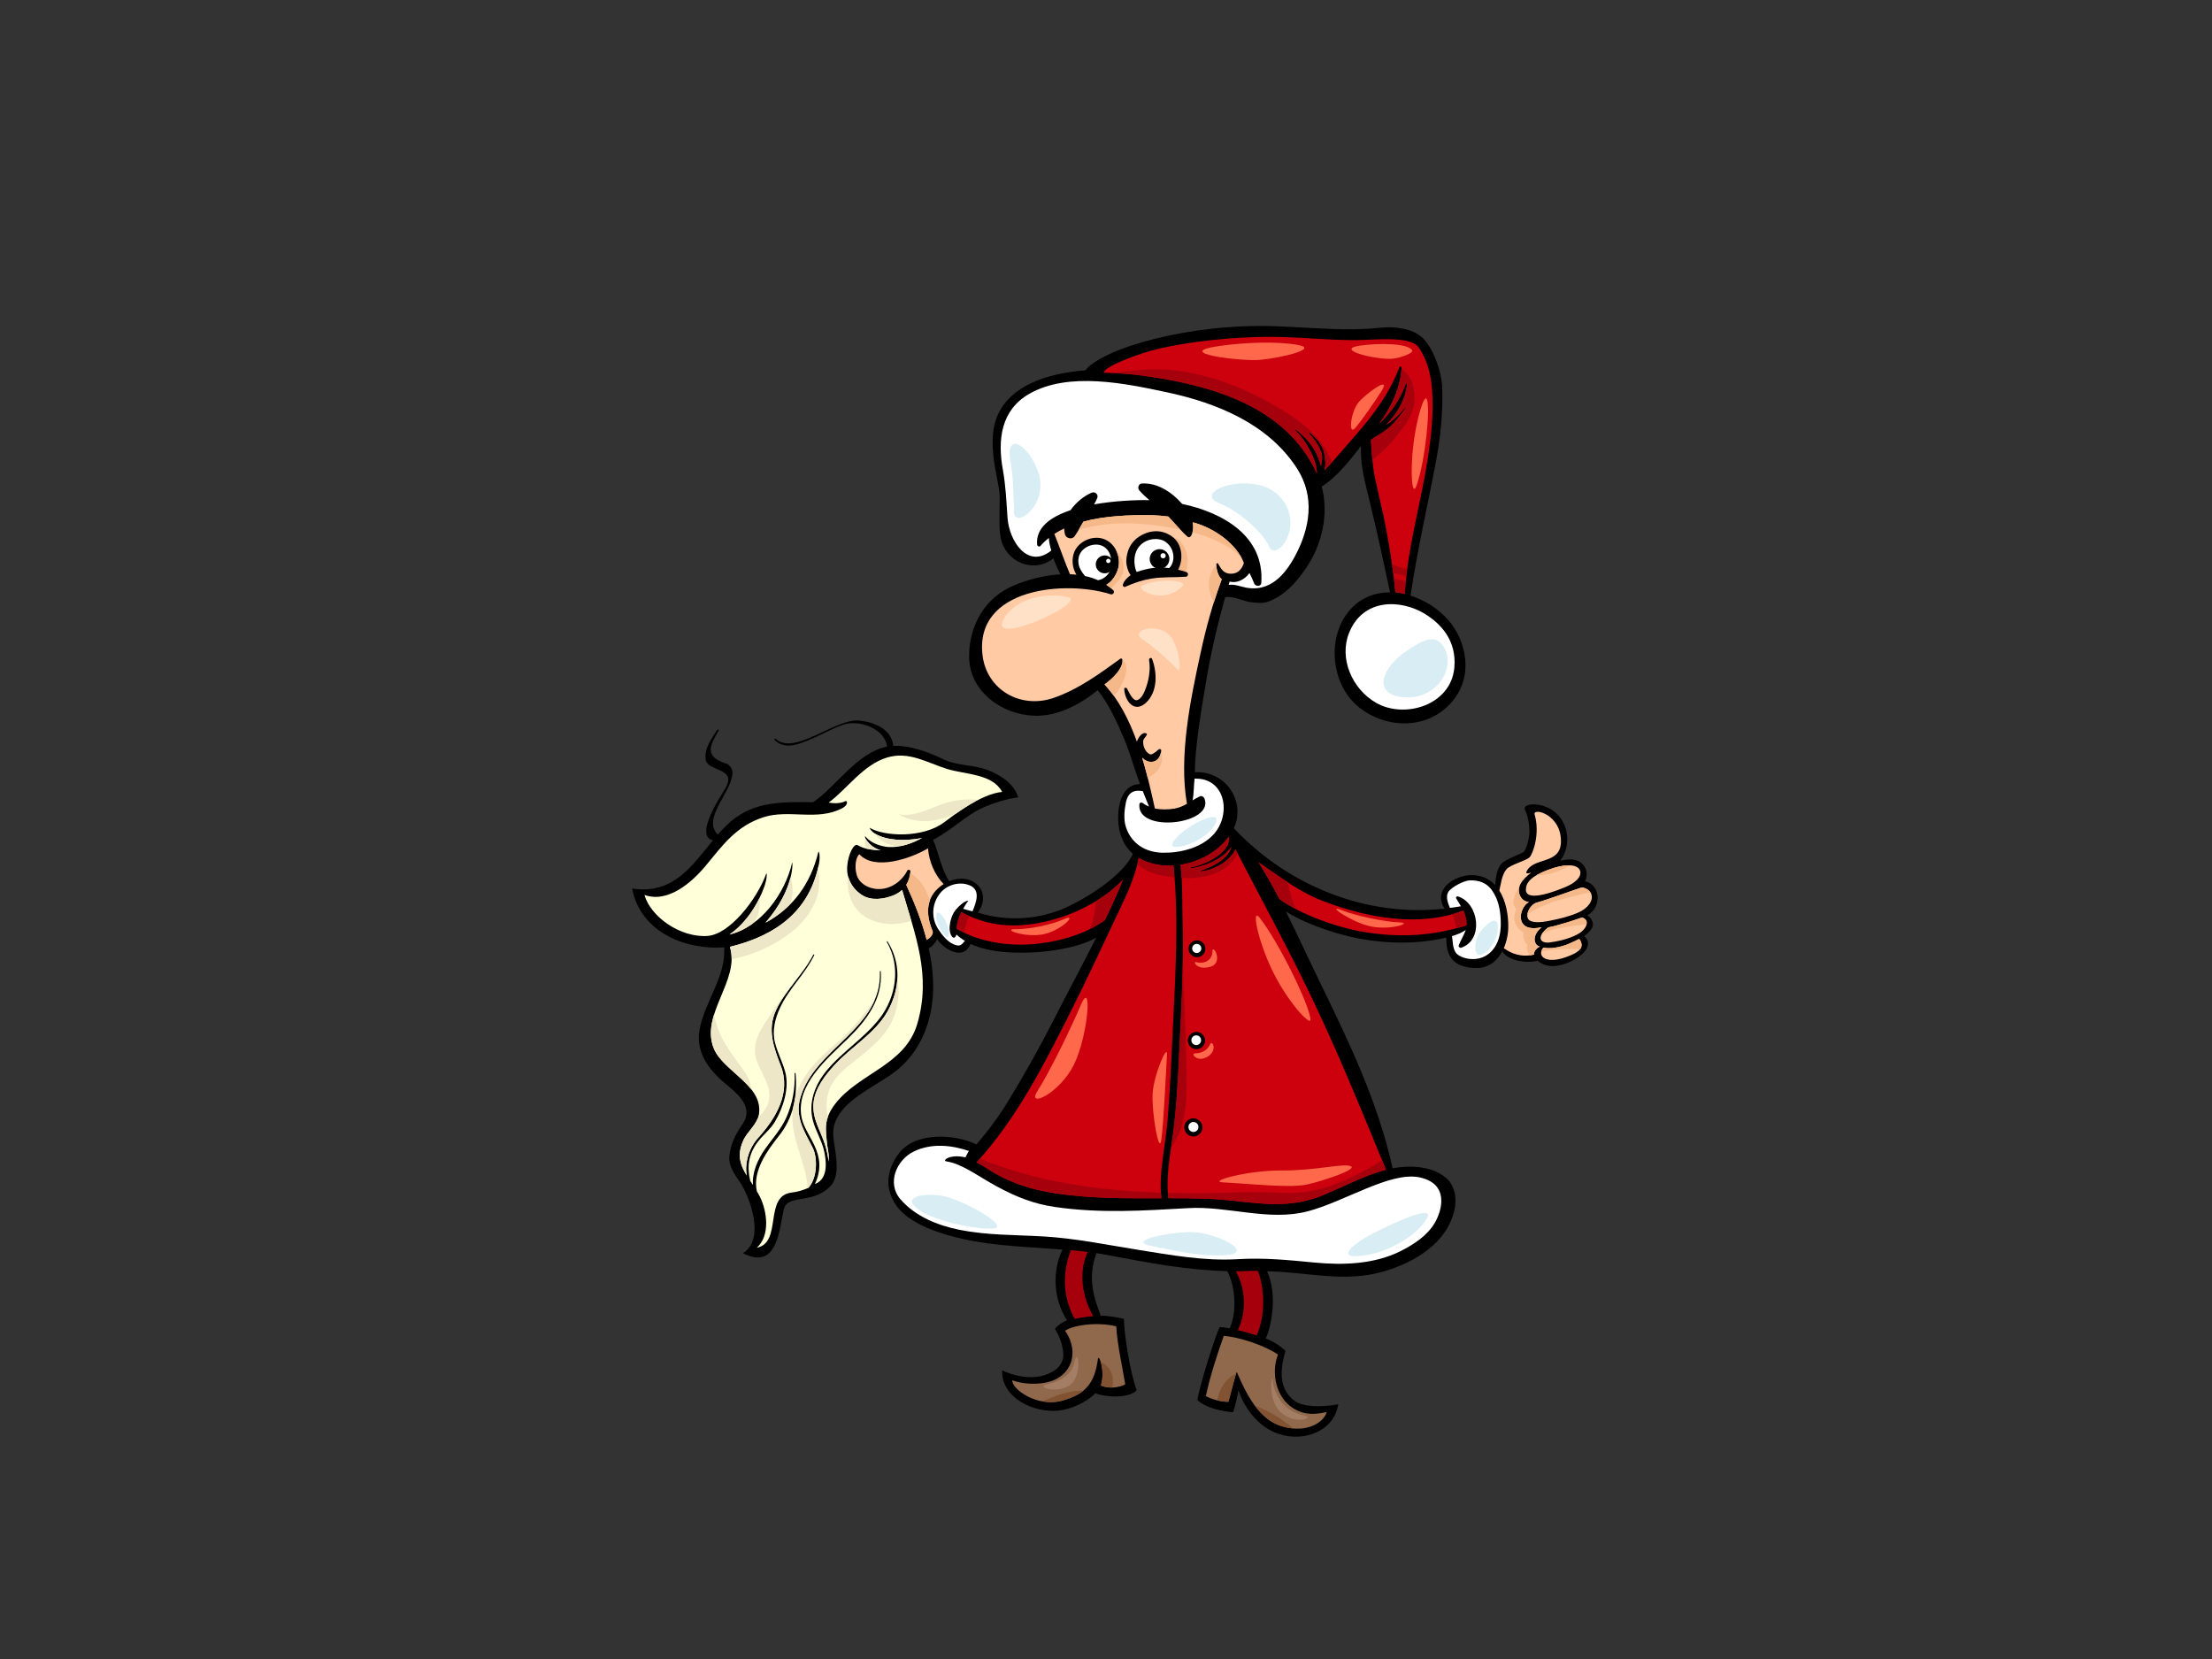 <?xml version="1.0" encoding="utf-8"?>
<!-- Generator: Adobe Illustrator 17.0.0, SVG Export Plug-In . SVG Version: 6.00 Build 0)  -->
<!DOCTYPE svg PUBLIC "-//W3C//DTD SVG 1.1//EN" "http://www.w3.org/Graphics/SVG/1.1/DTD/svg11.dtd">
<svg version="1.1" id="Layer_1" xmlns="http://www.w3.org/2000/svg" xmlns:xlink="http://www.w3.org/1999/xlink" x="0px" y="0px"
	 width="800px" height="600px" viewBox="0 0 800 600" enable-background="new 0 0 800 600" xml:space="preserve">
<rect x="0" y="0" width="800" height="600" fill="#333333" stroke="none"/>
<g>
	<path d="M577.336,327.304c1.302-3.615-0.167-7.661-4.105-8.611c0.198-0.207,1.997-4.157-1.743-6.89
		c-2.104-1.534-5.21-0.887-7.228-0.556c1.957-2.402,2.827-6.066,2.493-9.013c-1.492-13.027-16.875-12.743-15.223-9.344
		c1.656,3.399,1.697,7.805,1.545,9.057c-0.311,2.525-1.266,5.827-2.28,6.357c-1.016,0.529-5.234,2.145-7.148,3.513
		c-2.218,1.585-2.698,5.463-2.912,8.284c-1.633-1.749-3.748-3.007-6.455-3.456c-7.171-1.184-16.613,4.74-11.802,11.977
		c-28.185,3.145-56.1-8.042-75.817-28.611c-0.142-0.169-0.272-0.346-0.41-0.514c4.331-9.364-2.656-20.772-14.103-20.206
		c-0.017-8.886,2.337-22.546,4.019-32.673c1.703-10.27,4.103-20.513,6.922-30.619c2.89-0.571,6.617,1.444,8.91,1.732
		c2.147,0.271,4.623,0.635,6.696-0.151c5.956-2.266,9.768-6.58,13.366-11.713c6.019-8.578,8.661-19.786,5.941-29.905
		c5.432-3.331,10.063-9.339,14.279-14.674c-0.524,6.771,1.656,14.14,3.172,20.422c2.605,10.789,4.991,21.692,7.27,32.541
		c-5.922-0.035-11.764,2.26-15.829,8.015c-7.116,10.065-4.974,25.966,4.661,33.575c10.289,8.129,25.397,7.999,33.899-2.429
		c7.782-9.537,4.486-22.032-1.519-28.993c-3.744-4.344-8.821-7.432-13.786-9.008c2.392-16.506,6.277-32.862,9.316-49.248
		c1.58-8.526,2.411-17.151,2.136-25.817c-0.205-6.35-3.604-15.277-7.577-18.564c-3.342-2.769-8.925-3.904-15.117-3.248
		c-11.716,1.244-20.936,0.135-36.596-0.521c-31.991-1.341-63.561,7.994-69.773,15.903c-14.511,1.153-26.975,5.78-31.625,16.022
		c-4.562,10.058,0.351,23.421,0.589,28.788c0.194,4.335-0.321,10.277,0.207,14.607c1.2,9.867,12.033,14.367,19.288,8.596
		c0.706,2.07,1.536,3.837,2.497,5.783c-5.935,0.337-11.904,1.944-16.761,3.982c-10.589,4.441-16.265,14.528-16.239,25.758
		c0.023,12.679,11.94,21.029,23.588,21.398c8.289,0.263,16.203-3.835,22.903-9.217c4.095,4.997,7.199,11.965,9.892,18.403
		c2.126,5.092,3.444,10.387,5.437,15.532c-5.912,0.041-7.731,6.349-7.896,10.937c-0.224,6.124,1.557,11.047,5.329,14.296
		c-3.317,7.154-14.564,14.846-23.801,19.211c-10.19,4.813-22.16,5.248-32.312,2.022c2.941-3.834,2.588-8.991-1.997-11.347
		c-2.614-1.343-5.646-1.108-8.335,0.01c-3.027-4.451-4.312-12.134-5.878-14.91c6.826-3.653,12.333-9.128,17.773-11.571
		c3.926-1.762,9.364-3.506,13.089-3.81c-1.084-3.265-3.685-6.916-10.824-9.814c-5.31-2.159-11.035-1.488-16.208-3.966
		c-5.288-2.532-12.066-5.168-18.181-4.848c-0.644-6.019-6.615-8.665-12.561-9.183c-8.458-0.74-23.273,12.84-29.981,6.613
		c-0.272-0.255-0.629,0.179-0.37,0.439c3.763,3.752,9.106,1.371,13.317-0.399c3.866-1.622,7.444-3.766,11.428-5.127
		c5.747-1.967,15.056,1.274,15.933,7.922c-0.063,0.012-0.129,0.011-0.188,0.025c-10.723,2.134-18.378,14.585-26.592,20.059
		c-10.585-0.111-21.112-0.492-29.859,7.042c-1.629,1.403-3.138,3.001-4.6,4.673c-5.774-5.84,4.758-14.918,5.286-21.989
		c0.137-1.848-0.928-3.329-2.647-3.87c-7.794-2.456-5.255-6.757-2.32-11.749c0.201-0.337-0.34-0.572-0.541-0.253
		c-2.075,3.269-4.747,6.689-4.154,10.746c0.645,4.438,11.663,2.757,7.03,10.498c-1.494,2.502-11.316,17.183-4.401,18.674
		c-7.574,9.171-14.302,19.714-29.235,17.442c2.96,15.612,18.98,22.287,33.279,21.283c0.765,10.428-7.065,19.62-8.885,29.746
		c-1.547,8.621,3.811,15.061,9.992,20.109c4.281,3.495,9.618,8.285,5.487,14.175c-2.574,3.671-4.331,7.213-4.726,11.669
		c-0.289,3.273,1.954,6.513,3.699,9.007c3.744,5.35,9.474,21.017,1.198,25.879c12.882,6.653,13.121-9.456,14.894-16.087
		c1.413-5.277,10.621-1.469,16.928-8.309c3.938-4.272,1.206-13.182,0.885-18.114c-0.746-11.441,14.466-17.05,22.24-23.042
		c5.652-4.359,9.398-9.949,11.657-16.653c3.051-9.086,2.69-18.727,0.6-28.107c1.365-0.493,2.345-1.848,3.045-3.245
		c2.531,3.796,9.679,7.926,12.033,1.749c0.008-0.019,0.006-0.045,0.011-0.064c6.979,3.301,16.131,3.423,23.114,3.085
		c4.817-0.235,15.855-1.492,22.419-5.345c-4.876,9.698-10.055,19.26-14.864,28.723c-5.229,10.281-10.894,20.421-16.898,30.267
		c-3.25,5.327-6.833,10.281-11.583,15.816c-8.012-3.834-22.259-4.635-28.17,3.416c-4.376,5.965-5.103,12.493-0.841,18.656
		c4.767,6.9,16.525,10.465,24.247,12.163c11.861,2.61,23.708,2.828,35.866,3.8c-3.843,8.121-3.197,18.139,1.661,25.572
		c-1.224,0.389-3.862,2.149-4.35,3.122c1.494,2.516,2.643,5.253,2.971,8.417c0.467,4.45-2.704,6.91-6.457,8.2
		c-5.658,1.949-12.172,0.076-15.645-1.641c-0.359,9.968,11.522,15.515,20.417,14.569c4.276-0.454,9.772-2.753,13.34-6.278
		c2.552,1.249,11.969,2.238,14.936-1.121c-2.407-6.199-4.517-19.936-4.652-25.808c-2.121-0.486-6.178-1.177-8.358-1.11
		c-2.134-5.616-5.069-13.32-1.57-22.615c1.418,0.212,2.835,0.44,4.243,0.708c14.712,2.787,28.31,5.404,43.056,5.781
		c2.831,4.955,3.678,14.742,0.892,20.674c-1.232-0.221-2.453-0.384-3.63-0.455c-1.656,3.343-7.541,22.106-8.027,26.405
		c2.671,2.712,9.094,4.242,12.952,4.385c0.82-2.611,1.764-7.027,1.87-7.971c1.986,6.223,7.08,13.378,14.594,15.856
		c9.144,3.012,20.006-0.981,21.515-10.751c-6.505,1.274-13.007,0.834-15.694-1.15c-5.937-4.384-5.394-11.11-3.419-18.177
		c-1.745-1.679-4.407-3.478-7.137-4.431c1.735-3.562,4.583-15.191,0.528-24.322c14.424,0.19,27.841,4.291,42.314,0.01
		c10.965-3.24,22.629-10.112,25.398-22.059c1.044-4.504,0.025-9.172-2.952-11.689c-5.872-4.963-14.638-4.413-19.381-3.513
		c-5.181-23.524-15.548-45.321-26.098-66.881c-4.148-8.473-8.154-17.345-12.517-26.028c6.421,4.222,16.267,7.442,22.941,9.067
		c7.856,1.91,21.762,3.617,35.09,0.394c-0.241,8.878,4.802,10.954,10.924,11.002c4.435,0.035,7.503-2.58,9.345-6.07
		c1.033,2.461,6.985,4.772,12.791,3.459c2.489,2.199,5.789,2.28,8.849,1.4c2.939-0.844,6.005-2.373,8.075-4.679
		c1.688-1.878,1.703-4.213-0.133-5.63c1.16-0.824,2.17-1.796,2.852-2.97c0.906-1.564-0.199-3.68-1.705-4.533
		C575.553,330.176,576.732,328.975,577.336,327.304z"/>
	<path fill="#FFCAA4" d="M572.157,320.941c4.099,0.67,5.198,4.943,0.342,8.185c-2.248,1.498-6.82,2.749-9.415,3.323
		c-3.501,0.777-7.032,1.536-9.33,0.724c-2.819-1-0.915-5.546,1.758-6.663C558.73,325.724,571.162,321.149,572.157,320.941z"/>
	<path fill="#FFCAA4" d="M571.025,314.17c1.407,1.639,0.285,4.601-5.242,6.796c-2.29,0.911-13.936,5.721-13.924,0.775
		c0.004-2.461,1.792-4.78,7.79-7.067C565.641,312.391,569.616,312.531,571.025,314.17z"/>
	<path fill="#FFFFFF" d="M515.506,222.128c5.483,3.431,11.38,9.412,10.475,19.347c-1.245,13.669-18.059,18.603-28.314,12.698
		c-8.692-5.003-13.421-15.996-9.791-25.193C492.92,216.198,506.807,216.687,515.506,222.128z"/>
	<path fill="#CD000D" d="M419.485,126.02c11.967-2.74,27.049-4.097,38.308-4.189c11.477-0.094,21.285,1.188,32.379,1.188
		c6.286,0.001,19.814-1.745,22.878,2.598c3.057,4.344,4.411,9.488,4.849,15.058c0.661,8.465-0.251,16.94-1.547,25.294
		c-2.554,16.415-7.321,32.213-8.293,48.837c-1.122-0.285-2.259-0.506-3.401-0.617c-0.668-6.996-1.912-15.596-3.636-24.409
		c-1.105-5.649-2.713-11.872-3.85-17.521c-0.797-3.936-1.198-9.849-1.346-13.166c1.929-1.465,4.166-2.484,6.072-4.049
		c2.415-1.985,4.431-4.687,6.292-7.189c0.112-0.153-0.106-0.339-0.23-0.193c-2.079,2.425-4.056,4.423-6.732,6.085
		c4.057-4.114,7.108-9.126,7.668-15.032c0.021-0.202-0.281-0.308-0.359-0.1c-2.146,5.832-5.455,10.595-9.759,14.657
		c4.359-6.023,7.653-12.64,8.143-20.269c0.03-0.464-0.634-0.67-0.811-0.204c-3.583,9.536-9.455,17.335-16.125,24.908
		c-3.307,3.754-7.505,8.868-10.928,12.317c0.469-2.075,0.245-4.461-0.178-6.296c-0.718-3.09-2.85-5.186-5.062-7.266
		c-0.18-0.17-0.452,0.127-0.298,0.31c1.646,1.93,3.237,3.973,4.181,6.346c0.786,1.975,0.448,3.724,0.046,5.464
		c-0.281-1.07-0.63-2.085-0.936-2.897c-1.618-4.312-4.718-7.62-8.246-10.416c-0.18-0.142-0.382,0.122-0.222,0.273
		c2.62,2.417,4.745,5.861,6.258,9.041c0.928,1.939,1.496,3.955,1.667,6.094c0.011,0.166-0.006,0.324-0.011,0.489
		c-11.016-24.027-37.507-31.458-59.798-34.873c-5.242-0.801-10.458-1.344-17.247-1.489C398.83,132.891,411.1,127.941,419.485,126.02
		z"/>
	<path fill="#FFFFFF" d="M364.385,187.246c-0.42-5.924-0.629-11.534-1.699-17.418c-1.957-10.781-0.678-21.592,9.639-27.441
		c14.232-8.064,34.741-3.706,49.791-0.492c18.023,3.848,36.634,11.444,46.992,27.563c6.564,10.212,4.678,21.628-0.798,31.76
		c-3.676,6.793-9.07,12.846-17.49,11.349c-1.859-0.331-4.407-1.407-6.468-1.024c0.12-0.403,0.247-0.802,0.37-1.203
		c1.187,0.292,2.483,0.222,3.769-0.328c1.416-0.609,2.54-1.572,3.408-2.776c0.602,1.21,1.179,2.457,1.694,3.78
		c0.444,1.151,2.476,1.204,2.573-0.212c1.179-16.93-13.884-25.419-28.608-28.547c-0.589-0.658-1.168-1.251-1.68-1.751
		c-3.48-3.386-7.987-5.915-12.96-5.64c-1.16,0.065-1.583,1.659-0.904,2.45c1.126,1.307,2.377,2.459,3.668,3.568
		c-5.217-0.09-12.785,0.256-19.983,1.538c0.429-0.776,0.832-1.563,1.154-2.376c0.488-1.241-0.867-2.35-2.018-1.865
		c-2.768,1.158-5.694,3.496-7.657,6.337c-7.283,2.428-12.645,6.331-12.085,12.456c0.051,0.562,0.786,0.977,1.209,0.47
		c0.902-1.072,1.927-2.023,3.021-2.903c0.093,1.584,0.422,3.037,0.904,4.555C371.757,205.949,364.987,195.797,364.385,187.246z"/>
	<path fill="#FFCAA4" d="M413.09,274.019c0.919,0.962,2.187,1.61,3.533,1.508c2.126-0.16,3.205-2.136,3.345-4.079
		c0.036-0.474-0.572-0.741-0.909-0.425c-0.716,0.664-1.445,1.233-2.311,1.698c-0.243,0.128-0.558,0.121-0.653,0.102
		c-0.788-0.149-1.441-0.885-1.882-1.602c-0.541-0.89-0.744-1.845-0.784-2.872c-0.046-1.298,1.103-1.781,1.356-2.708
		c0.032-0.127-0.011-0.281-0.133-0.344c-1.627-0.86-3.119,1.728-3.467,2.949c-2.789-7.754-6.486-15.097-11.718-20.708
		c7.862-5.71,6.903-10.154,5.711-9.295c-7.665,5.524-15.022,10.988-24.053,14.137c-11.967,4.17-24.306-2.849-25.787-15.461
		c-2.869-24.458,30.174-27.123,46.307-22.005c0.98,0.31,1.657-0.831,0.904-1.532c-0.763-0.712-1.591-1.322-2.438-1.887
		c2.132-1.171,3.784-3.825,4.327-6.105c1.033-4.329-1.359-9.427-5.823-10.633c-3.9-1.055-8.515,1.151-10.055,4.793
		c-1.076,2.548-0.797,5.924,0.75,8.286c-0.778-0.081-1.555-0.14-2.343-0.166c-1.494-3.39-4.194-10.997-5.652-14.575
		c1.122-0.734,2.318-1.384,3.565-1.973c0.002,0.748,0.091,1.498,0.306,2.239c0.393,1.388,2.542,1.838,3.408,0.64
		c1.219-1.691,2.193-3.563,3.249-5.369c7.934-2.105,16.803-2.407,23.892-2.31c2.352,0.033,4.621,0.196,6.816,0.495
		c2.151,2.342,5.1,5.713,6.911,7.265c1.329,1.136,2.457-2.237,1.912-5.176c7.731,1.958,15.977,7.921,18.492,14.704
		c-0.323,1.026-0.79,1.924-1.57,2.711c-1.073,1.078-2.772,1.374-4.196,1.062c-1.9-0.416-2.671-1.98-3.554-3.543
		c-0.198-0.343-0.657-0.062-0.651,0.254c0.03,1.949,0.647,4.251,1.958,5.422c-3.296,8.849-5.612,17.276-7.669,26.732
		c-3.632,16.687-7.923,37.28-4.915,54.452c-1.367,0.787-2.799,1.461-4.595,1.75c-2.28,0.365-4.752,0.433-7.051-0.082
		c0.004-0.08,0.011-0.159-0.01-0.254C416.371,286.45,414.956,280.206,413.09,274.019z"/>
	<path fill="#FFFFFF" d="M390.162,201.433c0.763-3.325,4.904-5.213,8.012-4.2c3.19,1.042,4.245,4.998,3.746,7.8
		c-0.441,2.435-2.472,4.442-4.788,4.807c-1.494-0.665-3.076-1.149-4.707-1.498C390.78,206.365,389.513,204.254,390.162,201.433z"/>
	<path fill="#FFFFFF" d="M407.153,298.948c-0.824-2.612-0.507-5.992,0.021-8.62c0.771-3.814,2.935-4.765,6.134-4.205
		c0.735,1.868,1.475,3.734,2.24,5.589c-0.786-0.332-1.542-0.739-2.235-1.272c-0.397-0.307-1.181-0.222-1.238,0.398
		c-1.02,10.691,27.207,7.307,23.541-2.024c-0.233-0.594-0.961-1.127-1.621-0.825c-0.974,0.447-1.845,0.963-2.696,1.484
		c0.545-2.712,0.391-5.088,0.744-7.863c11.295-0.362,13.345,13.04,6.875,20.155c-4.439,4.887-12.007,6.74-18.339,6.639
		C414.191,308.301,409.074,305.071,407.153,298.948z"/>
	<path fill="#FFFFD9" d="M331.762,370.242c-4.391,15.033-20.909,17.759-29.616,28.876c-2.227,2.847-3.619,5.889-3.44,9.602
		c0.123,2.503,0.342,5.029,0.794,7.495c0.254,1.382,0.285,2.661,0.161,3.86c-0.207-2.102-0.701-4.184-1.232-5.926
		c-1.584-5.18-4.65-9.312-4.228-14.994c0.412-5.474,4.219-10.295,7.782-14.152c6.019-6.507,14.703-11.429,19.083-19.351
		c4.464-8.077,4.914-17.259-0.085-25.17c-0.106-0.172-0.355,0.008-0.254,0.18c5.105,8.747,3.433,19.897-2.618,27.693
		c-5.55,7.144-13.56,11.996-19.297,19.016c-4.166,5.102-6.537,11.521-4.779,18.02c1.031,3.823,3.248,7.18,4.067,11.091
		c1.701,8.159-0.873,10.756-3.389,11.758c5.13-11.013-3.465-17.071-4.813-24.111c-2.242-11.681,9.077-21.013,16.702-28.447
		c6.826-6.653,12.647-14.367,11.944-24.34c-0.015-0.213-0.329-0.18-0.321,0.024c0.83,20.8-23.736,27.625-28.828,45.833
		c-1.87,6.67,1.354,11.768,4.488,17.831c1.878,3.63,1.718,11.106-1.498,14.539c-1.868,0.883-3.96,1.482-6.153,1.747
		c-10.07,1.225-3.203,18.147-12.529,19.943c4.842-4.306,3.837-12.995,1.084-18.543c-0.319-0.64-0.689-1.225-1.042-1.826
		c-1.781-7.338,4.036-15.157,7.927-20.036c5.242-6.578,6.784-14.347,6.056-22.662c-0.019-0.228-0.353-0.189-0.345,0.034
		c0.169,5.531-0.701,10.686-2.918,15.763c-1.893,4.337-5.142,7.818-7.83,11.651c-2.624,3.748-4.693,8.479-4.312,12.941
		c-0.334-0.499-0.665-1.007-0.989-1.495c-1.219-5.115-0.644-9.618,2.675-14.049c1.916-2.563,4.574-4.546,6.228-7.32
		c2.998-5.028,5.367-12.272,3.716-18.14c-1.006-3.577-2.751-6.876-3.668-10.482c-1.101-4.291,0.027-8.765,1.842-12.672
		c3.19-6.866,9.041-12.142,12.345-18.977c0.102-0.216-0.235-0.356-0.346-0.147c-3.695,7.2-9.96,12.629-13.419,19.962
		c-3.326,7.055-0.913,13.476,1.692,20.25c3.759,9.788-1.857,18.998-8.196,25.999c-3.182,3.513-4.984,8.862-4.128,13.634
		c-2.261-3.642-3.668-7.31-1.306-12.608c1.521-3.42,5.208-5.869,5.737-9.76c1.405-10.351-12.969-15.345-16.339-23.565
		c-5.056-12.323,9.567-24.66,5.81-36.771c17.207-4.184,28.952-13.358,32.215-30.044c0.549-2.804-0.025-5.139-0.287-4.067
		c-2.725,11.153-9.096,20.098-19.091,25.399c10.757-12.266,9.899-22.766,9.66-21.72c-2.519,11.028-11.219,23.24-22.643,25.974
		c5.895-4.044,10.406-10.973,12.671-17.555c1.09-3.172,0.801-4.966,0.623-4.475c-3.368,9.383-13.294,22.03-21.287,22.553
		c-9.833,0.644-20.583-6.974-22.757-14.833c8.559,3.085,17.277-4.681,22.111-10.532c6.218-7.524,11.08-14.314,20.712-17.513
		c9.35-3.108,19.671,1.481,28.732-3.343c2.369-1.263,1.695-2.827,1.183-2.561c-1.498,0.772-3.797,0.987-6.096,0.539
		c6.74-5.05,12.466-13.655,21.02-16.265c7.966-2.431,14.467,1.846,21.805,4.112c6.643,2.05,16.389,1.7,19.886,8.302
		c-7.965,0.756-18.196,8.961-21.169,11.13c-7.756,5.663-21.509,4.957-26.645,1.891c-0.302-0.183,0.311,1.169,2.015,2.161
		c4.131,2.406,10.514,2.674,16.801,1.501c-3.579,1.931-7.75,3.515-12.189,3.251c-2.605-0.268-5.962-1.206-8.116-3.651
		c-0.999-1.135,0.304,3.251,5.35,4.849c-2.574-0.145-5.831-0.342-8.284-1.855c-1.341-0.824-3.421,3.09-3.795,7.581
		c-0.363,4.391,1.916,8.406,5.633,10.614c3.264,1.938,7.566,1.302,10.904,0.007c1.327-0.513,2.417-1.209,3.317-2.044
		C331.027,338.331,336.891,352.671,331.762,370.242z"/>
	<path fill="#EDE6C7" d="M292.59,330.258c1.599-2.47,2.964-5.185,3.427-8.123c0.465-2.927,0.201-5.822-0.066-8.724
		c-3.541,16.032-15.132,24.931-31.978,29.028c0.461,1.487,0.644,2.979,0.621,4.472c4.636-0.888,9.11-2.456,12.909-4.355
		C283.267,339.676,289.022,335.76,292.59,330.258z"/>
	<path fill="#EDE6C7" d="M313.645,331.985c5.045,2.726,10.691,2.713,15.95,1.055c-1.075-3.663-2.238-7.37-3.345-11.196
		c-0.9,0.834-1.99,1.531-3.317,2.044c-3.338,1.295-7.64,1.931-10.904-0.007c-2.609-1.551-4.485-3.999-5.259-6.834
		C306.032,322.863,308.207,329.046,313.645,331.985z"/>
	<path fill="#EDE6C7" d="M316.63,301.591c-0.07-0.041-0.129-0.085-0.194-0.126c2.153,3.184,6.034,4.988,9.95,4.403
		c2.514-0.583,4.887-1.612,7.044-2.776C327.144,304.265,320.761,303.996,316.63,301.591z"/>
	<path fill="#EDE6C7" d="M313.104,303.403c-0.571,1.242-0.412,2.484,0.319,3.541c1.716,0.399,3.507,0.51,5.052,0.597
		C315.403,306.568,313.725,304.566,313.104,303.403z"/>
	<path fill="#EDE6C7" d="M268.961,412.162c-0.414,0.955-0.759,1.921-1.048,2.896c-0.98,3.99,0.277,7.053,2.157,10.084
		c-0.856-4.772,0.946-10.121,4.128-13.634c6.339-7.001,11.955-16.211,8.196-25.999c-2.605-6.773-5.018-13.194-1.692-20.25
		c1.851-3.924,4.507-7.308,7.141-10.703c-3.827,4.346-7.112,9.428-10.209,13.938c-2.928,4.262-5.764,9.197-4.128,14.573
		c1.048,3.435,3.214,6.413,4.224,9.841c1.669,5.647-0.851,8.362-3.723,11.62C272.882,407.332,270.306,409.473,268.961,412.162z"/>
	<path fill="#EDE6C7" d="M298.705,408.72c-0.08-1.689,0.177-3.233,0.674-4.689c-0.228-1.19-0.393-2.388-0.425-3.584
		c-0.184-6.55,2.724-10.709,7.682-14.777c6.436-5.288,13.866-10.149,16.814-18.38c1.612-4.507,1.929-8.995,1.077-13.283
		c-0.211,3.962-1.403,7.919-3.461,11.644c-4.38,7.923-13.064,12.845-19.083,19.351c-3.564,3.857-7.37,8.679-7.782,14.152
		c-0.422,5.683,2.645,9.814,4.228,14.994c0.531,1.742,1.025,3.824,1.232,5.926c0.123-1.199,0.093-2.478-0.161-3.86
		C299.047,413.749,298.828,411.223,298.705,408.72z"/>
	<path fill="#EDE6C7" d="M266.429,383.655c-1.878-2.623-3.824-5.267-5.278-8.156c-1.397-2.778-2.307-5.628-2.903-8.546
		c-1.263,4.083-1.764,8.17-0.086,12.256c2.237,5.464,9.318,9.511,13.402,14.648C271.521,390.115,268.984,387.227,266.429,383.655z"
		/>
	<path fill="#EDE6C7" d="M293.881,415.029c-3.135-6.062-6.358-11.161-4.488-17.831c4.137-14.793,21.131-22.074,26.911-35.44
		c-4.223,5.64-8.509,11.09-14.046,15.766c-6.596,5.574-12.536,11.534-14.743,19.707c-0.161,1.094-0.389,2.164-0.665,3.224
		c-0.093,0.666-0.161,1.345-0.201,2.039c-0.537,8.818,3.721,15.863,5.141,24.298c0.173,1.021,0.216,1.993,0.199,2.943
		c0.129-0.057,0.266-0.107,0.393-0.166C295.599,426.135,295.758,418.659,293.881,415.029z"/>
	<path fill="#EDE6C7" d="M276.81,333.726c3.27-1.733,6.112-3.889,8.601-6.356c0.017-0.041,0.017-0.08,0.04-0.122
		c1.737-3.113,1.405-6.599,0.463-9.991C284.908,321.307,282.479,327.262,276.81,333.726z"/>
	<path fill="#EDE6C7" d="M263.828,337.98c2.947-0.707,5.711-2.053,8.236-3.838c2.47-2.331,2.814-5.813,2.649-9.455
		C272.21,329.853,268.455,334.808,263.828,337.98z"/>
	<path fill="#EDE6C7" d="M338.853,291.514c-4.488,1.861-9.193,3.865-13.865,2.969c6.281,3.799,14.095,2.882,20.839-0.294
		c1.992-1.401,4.38-2.969,6.898-4.335c0.235-0.19,0.459-0.385,0.687-0.579C348.532,288.784,343.508,289.582,338.853,291.514z"/>
	<path fill="#FFCAA4" d="M335.135,339.885c-1.824-6.924-4.498-13.66-7.382-19.868c0.854-1.377,1.365-2.995,1.519-4.83
		c0.053-0.593-0.847-0.866-1.12-0.331c-2.314,4.491-7.18,7.491-12.238,6.493c-2.696-0.53-5.286-2.231-6.055-4.833
		c-1.001-3.381-0.156-6.886,0.968-7.546c5.358,5.899,18.19,1.743,24.8-2.155c0.347,4.69,2.398,9.584,5.654,12.927
		c-6.243,3.954-6.922,10.301-3.871,17.284C337.25,338.505,336.21,339.327,335.135,339.885z"/>
	<path fill="#FFFFFF" d="M347.347,341.811c-0.792,0.364-1.735,0.004-2.476-0.306c-2.331-0.969-4.215-3.446-5.531-5.45
		c-2.736-4.159-2.322-9.493,0.847-13.223c2.464-2.902,6.806-4.078,10.351-2.703c4.346,1.687,2.44,6.326,1.187,9.475
		c-1.135-0.277-2.269-0.575-3.381-0.924c0.702-1.201,0.913-1.669,1.766-2.791c0.232-0.307-1.555-0.212-4.469,3.165
		c-1.728,2.002-3.106,7.071-1.475,9.481c0.577,0.856,1.23,0.898,1.764-0.545c0.938,0.884,1.975,1.643,3.087,2.315
		C348.412,340.746,348.103,341.464,347.347,341.811z"/>
	<path fill="#CD000D" d="M375.777,341.254c-9.901,1.174-21.09-0.205-29.783-5.368c0.027-2.059,0.887-4.523,1.724-5.993
		c11.407,6.228,23.264,5.846,35.572,1.999c7.606-2.373,16.715-7.226,22.888-13.763c-2.022,4.917-4.247,9.792-6.58,14.631
		C393.238,337.329,384.788,340.185,375.777,341.254z"/>
	<path fill="#CD000D" d="M424.419,313.034c-1.919,0.118-3.83,0.034-5.681-0.284c-2.688-0.463-4.986-1.309-6.917-2.473
		c-1.352,7.556-5.216,15.121-8.361,21.801c-5.434,11.542-10.847,23.096-16.577,34.496c-9.476,18.857-19.339,38.131-33.681,53.809
		c1.227,0.638,2.436,1.352,3.666,2.148c7.874,5.136,16.076,7.774,25.36,9.126c12.779,1.863,25.21,1.738,37.793,1.699
		c-1.025-9.242,1.481-18.813,2.238-28.001c0.919-11.17,1.413-22.369,1.935-33.562C425.104,352.553,426.356,332.301,424.419,313.034z
		"/>
	<path fill="#90684C" d="M403.715,479.69c0.349,6.442,2.195,14.684,3.25,20.944c-1.986,1.279-6.393,1.702-8.827,0.408
		c1.709-5.159-0.769-11.604-1.056-9.558c-1.156,8.306-3.97,12.551-12.757,15.039c-9.282,2.628-18.468-4.194-18.211-7.303
		c5.066,1.836,12.253,1.621,16.262-0.676c6.628-3.798,6.894-11.523,2.806-17.274C388.773,478.989,397.476,478.12,403.715,479.69z"/>
	<path fill="#A7000D" d="M395.353,476.014c-0.777,0.067-1.549,0.147-2.318,0.234c-1.46,0.165-2.62,0.391-4.336,0.739
		c-4.335-7.743-4.615-16.448-1.422-24.849c2.043,0.185,4.08,0.401,6.111,0.655C389.862,460.265,391.547,469.344,395.353,476.014z"/>
	<path fill="#90684C" d="M462.201,489.885c-2.618,6.7-0.632,15.576,5.426,19.376c4.443,2.785,8.388,2.216,12.187,1.424
		c-0.78,3.351-6.839,8.005-16.349,5.102c-8.189-2.497-12.696-11.521-16.119-19.482c-0.256-0.599-2.231,7.912-3.081,10.653
		c-2.39,0.162-6.624-1.05-8.147-2.082c1.466-7.002,4.217-15.39,6.465-21.716C447.815,483.458,457.25,486.503,462.201,489.885z"/>
	<path fill="#815333" d="M376.931,506.811c2.331,0.426,4.857,0.43,7.395-0.288c3.241-0.918,5.669-2.076,7.501-3.59
		C386.775,502.816,381.921,504.675,376.931,506.811z"/>
	<path fill="#815333" d="M402.361,501.807c0.152-1.026,0.212-2.056,0.102-3.07c-0.374-3.437-2.014-4.966-4.388-6.226
		c0.609,1.912,1.086,5.445,0.063,8.531C399.266,501.644,400.821,501.861,402.361,501.807z"/>
	<path fill="#815333" d="M440.135,506.43c1.468,0.373,3.004,0.606,4.13,0.53c0.697-2.241,2.143-8.338,2.787-10.158
		C443.109,498.615,441.142,502.305,440.135,506.43z"/>
	<path fill="#815333" d="M453.811,508.351c2.544,3.445,5.658,6.22,9.654,7.437c1.523,0.464,2.949,0.719,4.289,0.833
		C463.64,513.119,458.936,510.315,453.811,508.351z"/>
	<path fill="#A7000D" d="M454.44,482.97c-2.258-0.707-4.333-1.339-6.782-1.919c3.182-6.154,2.916-15.137-0.699-21.259
		c2.314,0.017,6.053-0.27,7.993-0.145C457.586,466.612,457.517,476.533,454.44,482.97z"/>
	<path fill="#FFFFFF" d="M513.554,425.842c10.606,2.357,8.012,11.854,5.384,16.373c-2.73,4.689-7.691,7.904-12.432,10.285
		c-9.465,4.747-20.824,5.112-31.133,4.115c-9.561-0.924-18.171-1.784-27.852-1.217c-12.193,0.716-23.896-1.475-35.897-3.382
		c-11.507-1.832-22.74-4.185-34.403-4.85c-10.112-0.577-20.266-0.391-30.243-2.397c-7.872-1.58-15.937-4.835-21.293-11.009
		c-5.121-5.906-1.382-14.341,4.847-17.329c6.345-3.042,13.429-2.337,19.884-0.178c-0.458,0.768-0.885,1.543-1.249,2.333
		c-5.588-1.333-8.517,1.18-6.972,1.422c5.905,0.927,11.335,5.307,18.445,9.143c6.897,3.721,13.136,6.235,20.848,7.36
		c16.41,2.395,31.957,1.346,48.371,0.421c14.253-0.805,29.03,4.82,43.009,1.181C486.439,434.576,502.953,423.483,513.554,425.842z"
		/>
	<path fill="#CD000D" d="M472.945,357.788c-8.305-17.109-17.399-33.789-26.138-50.601c-2.107,4.559-8.413,7.727-12.489,7.947
		c-0.177,0.01-0.251-0.265-0.068-0.313c2.766-0.751,9.928-3.712,11.059-8.53c-3.664,5.182-10.938,7.295-14.524,7.736
		c-0.192,0.022-0.275-0.302-0.078-0.335c5.654-0.998,14.739-5.767,13.7-11.098c-3.983,5.47-10.609,9.093-17.441,10.159
		c0.811,7.414,0.524,13.67,0.727,20.657c0.338,11.735-0.089,23.471-0.64,35.207c-0.581,12.422-1.008,24.883-2.29,37.254
		c-0.938,9.088-3.334,18.331-2.216,27.477c4.553-0.007,9.127,0.015,13.755,0.164c14.821,0.475,27.258,4.717,41.65-1.063
		c7.395-2.972,15.286-7.35,23.313-9.386C492.235,401.11,483.327,379.163,472.945,357.788z"/>
	<path fill="#CD000D" d="M492.52,336.937c-8.766-1.506-21.94-6.095-29.778-11.794c-2.383-4.543-4.876-9.007-7.589-13.293
		c0.381,0.262,0.767,0.525,1.141,0.782c7.86,5.384,13.93,10.158,22.87,13.506c15.766,5.902,34.215,9.222,50.072,3.181
		c0.687,1.352,1.42,4.248,1.109,5.372C517.861,338.526,506.203,339.288,492.52,336.937z"/>
	<path fill="#FFFFFF" d="M535.825,346.361c-2.556,0.908-6.053,0.574-8.293-0.874c-2.284-1.469-1.978-4.515-2.409-6.92
		c1.788-0.518,3.484-1.217,4.982-2.227c-0.634,1.912-1.855,3.738-2.531,5.557c-0.192,0.508,0.431,1.002,0.892,0.849
		c8.206-2.718,6.465-16.195-1.208-18.554c-0.389-0.12-0.852,0.292-0.624,0.694c0.569,1.003,1.175,1.941,1.739,2.878
		c-1.331,0.246-2.666,0.416-3.997,0.595c-0.742-1.8-1.582-4.075-0.602-5.743c0.98-1.662,5.679-4.199,7.849-4.23
		c5.2-0.077,7.657,2.3,9.423,6.167c1.435,3.149,1.815,7.05,1.715,10.463C542.622,339.772,540.579,344.676,535.825,346.361z"/>
	<path fill="#FFCAA4" d="M554.8,345.24c-4.72,1.132-8.4-0.495-10.843-2.273c-0.03-0.024-0.063-0.011-0.091-0.026
		c1.088-2.484,1.618-5.286,1.623-7.857c0.021-4.344-0.871-9.297-3.235-13.004c0.57-2.326,0.864-5.581,2.54-7.657
		c1.412-1.741,7.131-3.08,8.388-4.38c1.257-1.302,3.85-8.525,1.844-15.469c-0.765-2.65,9.749-0.096,9.514,9.956
		c-0.199,8.319-10.104,5.319-12.472,10.754c-0.329,0.755,0.598,0.663,1.506,0.375c0.044-0.013,0.085,0.017,0.125,0.031
		c-3.068,2.236-5.63,5.357-3.759,8.617c0.704,1.225,1.76,1.784,3.004,1.918c-3.676,1.975-5.508,11.35,4.591,9.12
		c-3.947,3.344-2.512,6.716-0.63,6.976C555.646,342.952,554.718,344.017,554.8,345.24z"/>
	<path fill="#FFCAA4" d="M566.311,346.178c-7.131,2.518-10.68-0.269-8.134-3.473c2.821,0.586,6.231-0.222,8.654-1.14
		c1.073-0.405,3.174-1.435,4.317-1.99C573.3,342.544,571.355,344.4,566.311,346.178z"/>
	<path fill="#FFCAA4" d="M570.883,337.704c-3.391,1.975-8.094,2.865-10.509,3.156c-3.381,0.404-4.919-1.991-0.412-5.474
		c3.387-0.614,9.362-2.579,12.153-3.536C574.9,332.485,574.27,335.728,570.883,337.704z"/>
	<path fill="#F5B888" d="M567.306,324.568c2.679-0.672,5.295-1.357,7.923-1.781c-0.572-0.924-1.631-1.611-3.072-1.846
		c-0.995,0.208-13.427,4.783-16.645,5.569c-1.608,0.672-2.931,2.583-3.121,4.218C556.713,327.641,562.248,325.834,567.306,324.568z"
		/>
	<path fill="#F5B888" d="M567.291,313.221c0.133-0.082,0.271-0.162,0.408-0.243c-1.994-0.081-4.691,0.417-8.05,1.696
		c-1.713,0.652-3.047,1.307-4.127,1.967C559.753,316.422,563.52,315.526,567.291,313.221z"/>
	<path fill="#F5B888" d="M416.623,275.527c-1.346,0.102-2.614-0.546-3.533-1.508c0.725,2.412,1.369,4.824,1.976,7.217
		c3.543-1.214,6.281-5.463,4.809-9.088C419.553,273.841,418.493,275.386,416.623,275.527z"/>
	<path fill="#F5B888" d="M405.93,238.705c0.27,1.302-0.822,4.737-6.463,8.832c1.179,1.266,2.273,2.631,3.304,4.057
		c0.283-0.285,0.596-0.541,0.854-0.847C405.395,248.673,409.579,241.018,405.93,238.705z"/>
	<path fill="#F5B888" d="M420.582,190.365c2.043,0.32,4.139,0.681,6.239,1.112c-1.435-1.522-2.992-3.269-4.27-4.661
		c-2.195-0.298-4.464-0.461-6.816-0.495c-7.089-0.098-15.958,0.205-23.892,2.31c-0.579,0.99-1.141,1.993-1.726,2.983
		C399.872,188.656,410.836,188.838,420.582,190.365z"/>
	<path fill="#F5B888" d="M431.269,192.523c5.128,1.348,10.12,3.261,14.329,6.275c1.318,0.944,2.497,2.05,3.575,3.261
		c-3.102-6.125-10.666-11.345-17.799-13.152C431.605,190.162,431.533,191.493,431.269,192.523z"/>
	<path fill="#F5B888" d="M439.674,204.48c-3.385,4.446-2.984,9.117-0.634,13.354c0.864-2.76,1.771-5.519,2.812-8.317
		c-1.257-1.123-1.87-3.283-1.944-5.178C439.824,204.382,439.756,204.435,439.674,204.48z"/>
	<path fill="#F5B888" d="M420.227,193.172c0.824,2.195,1.8,4.381,2.274,6.671c0.429,2.069,0.478,4.133,0.484,6.228
		c1.95-0.042,3.953,0.419,5.804,1.02c0.93-2.423,0.995-5.259,0.198-7.682C427.673,195.417,424.237,193.43,420.227,193.172z"/>
	<path fill="#F5B888" d="M406.01,202.99c-0.457-1.431-1.3-2.822-2.39-4.004c0.999,1.951,1.327,4.269,0.818,6.404
		c-0.543,2.28-2.195,4.934-4.327,6.105c0.602,0.402,1.185,0.843,1.752,1.311C404.588,210.141,407.417,207.394,406.01,202.99z"/>
	<path fill="#F5B888" d="M335.135,339.885c0.761-0.395,1.489-0.936,1.914-1.733c0.085-0.502,0.146-1.003,0.207-1.508
		c-1.657-3.96-2.094-7.699-0.978-10.904c-1.257-4.075-3.556-8.127-7.087-9.961c-0.207,1.588-0.676,3.013-1.437,4.238
		C330.638,326.225,333.311,332.961,335.135,339.885z"/>
	<path fill="#F5B888" d="M557.534,335.345c-10.099,2.23-8.266-7.144-4.591-9.12c-1.244-0.134-2.299-0.693-3.004-1.918
		c-0.725-1.263-0.773-2.502-0.395-3.679c-1.946,2.932-3.157,6.478-1.078,8.102c-1.946,3.848-0.157,7.153,2.613,8.512
		c-0.422,1.43,0.199,3.726,1.409,4.503c-0.691,1.212-0.044,2.758,0.83,3.75c0.484-0.06,0.974-0.136,1.483-0.257
		c-0.082-1.223,0.847-2.288,2.104-2.918C555.022,342.061,553.586,338.688,557.534,335.345z"/>
	<path fill="#F5B888" d="M569.725,343.236c0.579,0.025,1.162,0.017,1.743,0.021c0.794-1.044,0.733-2.229-0.319-3.682
		c-1.143,0.554-3.245,1.584-4.317,1.99c-2.423,0.918-5.832,1.726-8.654,1.14c-0.385,0.483-0.615,0.957-0.729,1.409
		C561.602,343.294,565.407,343.066,569.725,343.236z"/>
	<path fill="#F5B888" d="M567.141,335.145c2.218-0.384,4.435-0.645,6.66-0.832c0.253-1.154-0.279-2.141-1.686-2.463
		c-2.791,0.957-8.766,2.922-12.153,3.536c-1.247,0.965-2.018,1.841-2.428,2.601C560.298,336.152,563.921,335.702,567.141,335.145z"
		/>
	<path d="M416.656,238.287c-0.245-0.641-1.192-0.224-1.08,0.392c0.625,3.606-0.133,7.73-1.517,11.084
		c-0.532,1.291-1.331,2.928-2.742,3.433c-1.604,0.574-3.18-3.228-3.715-4.172c-0.237-0.415-1.044-0.381-1.008,0.197
		c0.268,4.524,3.79,8.824,7.942,4.86C418.738,250.068,418.543,243.268,416.656,238.287z"/>
	<path d="M429.154,206.943c-0.813-0.355-2.052-0.629-3.082-0.911c1.973-3.519,1.549-8.87-1.633-11.54
		c-3.687-3.098-8.325-3.028-12.349-0.495c-3.195,2.011-4.589,5.215-4.752,8.803c-0.061,1.373,0.554,3.925,1.58,5.182
		c-1.211,0.95-2.269,1.869-2.814,3.443c-0.178,0.522,0.418,1.011,0.839,0.819c3.106-1.403,6.102-2.419,9.457-2.981
		c4.059-0.678,8.384-0.38,12.495-0.679C429.762,208.521,429.936,207.28,429.154,206.943z"/>
	<path fill="#FFFFFF" d="M411.104,206.86c-0.816-1.295-2.161-7.563,2.489-10.656c2.472-1.641,5.99-1.609,7.845-0.312
		c3.79,2.649,3.558,7.621,1.39,9.568C418.852,204.909,415.196,205.451,411.104,206.86z"/>
	<circle cx="419.361" cy="202.166" r="3.56"/>
	<path d="M402.707,204.736c-0.344,1.754-2.041,2.899-3.799,2.555c-1.754-0.343-2.895-2.042-2.552-3.797
		c0.34-1.752,2.045-2.894,3.793-2.553C401.903,201.284,403.048,202.983,402.707,204.736z"/>
	<path fill="#FFFFFF" d="M421.594,201.171c-0.102,0.515-0.602,0.852-1.118,0.75c-0.516-0.1-0.851-0.599-0.75-1.115
		c0.099-0.516,0.6-0.853,1.114-0.753C421.358,200.155,421.693,200.654,421.594,201.171z"/>
	<circle fill="#FFFFFF" cx="400.836" cy="202.87" r="0.774"/>
	<path fill="#A7000D" d="M481.628,167.299c-3.531-11.032-15.694-18.114-25.771-23.433c-8.979-4.739-19.221-8.26-29.303-9.723
		c-7.989-1.16-15.813-0.472-23.647,0.793c5.06,0.235,9.305,0.711,13.55,1.36c22.291,3.415,48.783,10.846,59.798,34.873
		c0.006-0.165,0.023-0.323,0.011-0.489c-0.171-2.139-0.739-4.155-1.667-6.094c-1.513-3.18-3.638-6.624-6.258-9.041
		c-0.16-0.152,0.042-0.415,0.222-0.273c3.528,2.796,6.628,6.104,8.246,10.416c0.306,0.813,0.655,1.827,0.936,2.897
		c0.402-1.74,0.74-3.489-0.046-5.464c-0.943-2.373-2.535-4.416-4.181-6.346c-0.154-0.183,0.118-0.48,0.298-0.31
		c2.212,2.08,4.344,4.176,5.062,7.266c0.423,1.835,0.647,4.221,0.178,6.296C479.875,169.199,480.743,168.274,481.628,167.299z"/>
	<path fill="#A7000D" d="M504.466,158.527c3.237-4.135,7.076-8.561,7.124-14.129c0.04-4.398-1.071-8.559-4.712-11.006
		c-0.575,7.462-3.816,13.962-8.099,19.881c4.304-4.062,7.613-8.826,9.759-14.657c0.078-0.208,0.38-0.103,0.359,0.1
		c-0.56,5.907-3.611,10.918-7.668,15.032c2.677-1.662,4.653-3.66,6.732-6.085c0.123-0.146,0.342,0.04,0.23,0.193
		c-1.861,2.502-3.877,5.204-6.292,7.189c-1.906,1.564-4.143,2.584-6.072,4.049c0.083,1.849,0.249,4.504,0.511,7.176
		C499.307,163.966,502.125,161.518,504.466,158.527z"/>
	<path fill="#A7000D" d="M503.439,204.153c0.146,1.032,0.292,2.066,0.423,3.062c1.437,0.391,2.867,0.74,4.239,1.097
		c0.171,0.044,0.34,0.084,0.511,0.125c0.097-0.856,0.224-1.706,0.338-2.558C507.101,205.429,505.267,204.84,503.439,204.153z"/>
	<path fill="#A7000D" d="M504.111,209.19c0.209,1.735,0.393,3.414,0.547,5c1.141,0.111,2.278,0.332,3.401,0.617
		c0.089-1.511,0.241-3.009,0.385-4.508C507.042,209.935,505.58,209.58,504.111,209.19z"/>
	<path fill="#A7000D" d="M350.554,331.288c-0.947-0.427-1.893-0.879-2.837-1.395c-0.837,1.471-1.697,3.934-1.724,5.993
		c0.843,0.501,1.726,0.934,2.611,1.365C349.044,335.467,349.66,333.316,350.554,331.288z"/>
	<path fill="#A7000D" d="M396.067,326.078c0.08,0.749,0.12,1.484,0.046,2.187c-0.277,2.62-0.985,5.264-1.971,7.747
		c1.942-0.966,3.776-2.046,5.455-3.252c2.333-4.838,4.559-9.713,6.58-14.631C403.299,321.178,399.771,323.841,396.067,326.078z"/>
	<path fill="#A7000D" d="M419.05,316.396c1.823,0.407,3.752,0.727,5.715,0.939c-0.11-1.435-0.203-2.876-0.345-4.301
		c-1.919,0.118-3.83,0.034-5.681-0.284c-2.688-0.463-4.986-1.309-6.917-2.473c-0.137,0.761-0.315,1.523-0.499,2.284
		C413.468,314.351,415.987,315.71,419.05,316.396z"/>
	<path fill="#A7000D" d="M354.431,418.994c-0.41,0.462-0.811,0.932-1.228,1.388c1.227,0.638,2.436,1.352,3.666,2.148
		c7.874,5.136,16.076,7.774,25.36,9.126c12.779,1.863,25.21,1.738,37.793,1.699c-0.074-0.666-0.093-1.34-0.133-2.014
		C397.645,430.593,374.702,427.529,354.431,418.994z"/>
	<path fill="#A7000D" d="M447.639,308.776c-0.275-0.531-0.554-1.058-0.832-1.588c-2.107,4.559-8.413,7.727-12.489,7.947
		c-0.177,0.01-0.251-0.265-0.068-0.313c2.766-0.751,9.928-3.712,11.059-8.53c-3.664,5.182-10.938,7.295-14.524,7.736
		c-0.192,0.022-0.275-0.302-0.078-0.335c5.654-0.998,14.739-5.767,13.7-11.098c-3.983,5.47-10.609,9.093-17.441,10.159
		c0.182,1.65,0.3,3.234,0.389,4.789C435.455,317.942,443.68,315.998,447.639,308.776z"/>
	<path fill="#A7000D" d="M429.006,383.515c-0.154-10.086-0.67-20.104-1.046-30.178c-0.076-2.065-0.137-4.127-0.205-6.19
		c-0.099,7.155-0.366,14.312-0.701,21.469c-0.581,12.422-1.008,24.883-2.29,37.254c-0.31,3.007-0.778,6.029-1.227,9.062
		C429.995,406.765,429.167,393.825,429.006,383.515z"/>
	<path fill="#A7000D" d="M482.184,428.532c-6.765,2.503-13.313,3.278-20.507,2.794c-8.006-0.537-15.717,0.082-23.712,0.183
		c-5.111,0.068-10.315,0.043-15.565-0.093c0.044,0.645,0.068,1.289,0.148,1.932c4.553-0.007,9.127,0.015,13.755,0.164
		c14.821,0.475,27.258,4.717,41.65-1.063c7.395-2.972,15.286-7.35,23.313-9.386c-0.459-1.115-0.919-2.23-1.376-3.344
		C494.215,423.125,488.389,426.236,482.184,428.532z"/>
	<path fill="#A7000D" d="M465.812,319.161c-3.087-2.024-6.138-4.215-9.518-6.529c-0.374-0.257-0.76-0.52-1.141-0.782
		c2.713,4.286,5.206,8.75,7.589,13.293c1.686,1.225,3.626,2.395,5.709,3.499C467.257,325.533,466.365,322.345,465.812,319.161z"/>
	<path fill="#A7000D" d="M529.237,329.319c-1.376,0.524-2.78,0.954-4.192,1.341c0.805,1.561,1.386,3.254,1.786,5.009
		c1.168-0.307,2.335-0.616,3.514-0.979C530.657,333.567,529.924,330.671,529.237,329.319z"/>
	<path d="M435.89,343.722c-0.324,1.65-1.925,2.727-3.575,2.406c-1.648-0.326-2.728-1.923-2.404-3.573
		c0.323-1.651,1.925-2.729,3.575-2.406C435.135,340.47,436.213,342.071,435.89,343.722z"/>
	<path d="M435.775,376.924c-0.334,1.691-1.971,2.791-3.659,2.462c-1.69-0.331-2.791-1.969-2.46-3.657
		c0.33-1.689,1.971-2.789,3.657-2.46C435.004,373.6,436.101,375.236,435.775,376.924z"/>
	<path d="M434.829,408.377c-0.347,1.781-2.079,2.944-3.86,2.594c-1.781-0.347-2.947-2.076-2.594-3.857
		c0.347-1.782,2.075-2.944,3.856-2.595C434.013,404.867,435.178,406.595,434.829,408.377z"/>
	<path fill="#FFFFFF" d="M434.358,376.543c-0.188,0.95-1.109,1.574-2.062,1.388c-0.953-0.187-1.576-1.11-1.388-2.062
		c0.19-0.952,1.109-1.574,2.06-1.387C433.923,374.668,434.542,375.59,434.358,376.543z"/>
	<path fill="#FFFFFF" d="M434.44,343.331c-0.173,0.899-1.041,1.481-1.939,1.307c-0.898-0.174-1.477-1.042-1.306-1.939
		c0.177-0.896,1.044-1.483,1.94-1.306C434.034,341.569,434.616,342.438,434.44,343.331z"/>
	<path fill="#FFFFFF" d="M433.392,407.932c-0.19,0.982-1.139,1.619-2.123,1.43c-0.976-0.192-1.618-1.143-1.424-2.123
		c0.19-0.982,1.141-1.619,2.119-1.428C432.948,406.005,433.587,406.953,433.392,407.932z"/>
	<path fill="#D9EDF5" d="M441.195,182.109c6.206,2.429,15.369,10.004,17.811,15.615s13.176-7.32,4.147-17.811
		C454.125,169.421,429.972,177.717,441.195,182.109z"/>
	<path fill="#D9EDF5" d="M508.533,235.54c5.874-3.975,11.469-7.319,14.397,0c2.926,7.32-4.15,17.811-15.616,16.591
		C495.846,250.911,500.238,241.152,508.533,235.54z"/>
	<path fill="#D9EDF5" d="M365.562,167.714c0.976,5.054,0.978,12.443,1.221,17.81c0.243,5.368,11.223-1.95,9.271-12.441
		C374.1,162.591,362.88,153.807,365.562,167.714z"/>
	<path fill="#D9EDF5" d="M432.414,297.755c3.387-1.846,9.269-4.148,7.074,0.244c-2.197,4.393-9.271,8.051-13.905,8.296
		C420.946,306.538,427.045,300.682,432.414,297.755z"/>
	<path fill="#D9EDF5" d="M534.796,337.811c1.519-2.316,6.497-7.539,6.898-3.126c0.403,4.411-2.888,9.464-5.855,10.589
		C532.869,346.398,533.114,340.378,534.796,337.811z"/>
	<path fill="#D9EDF5" d="M338.663,332.276c0.218,2.113,2.246,5.457,3.529,6.419c1.284,0.963,1.367-2.006,0.161-4.812
		C341.15,331.075,338.183,327.623,338.663,332.276z"/>
	<path fill="#D9EDF5" d="M333.36,438.202c5.403,3.295,17.932,6.318,25.474,6.112c7.541-0.202-10.598-10.596-18.137-11.819
		C333.155,431.273,325.004,433.106,333.36,438.202z"/>
	<path fill="#D9EDF5" d="M416.505,450.633c7.232,1.392,17.526,4.078,27.105,3.261c9.58-0.814-1.428-6.93-10.395-8.153
		C426.551,444.834,405.908,448.595,416.505,450.633z"/>
	<path fill="#D9EDF5" d="M496.801,445.945c5.354-2.745,22.009-10.8,19.36-5.502c-2.649,5.298-12.637,12.228-23.03,13.655
		C482.74,455.525,488.854,450.021,496.801,445.945z"/>
	<path fill="#FF684B" d="M440.825,125.151c9.601-1.373,21.323-1.777,28.785-0.356c7.462,1.422-6.396,4.619-13.505,5.33
		C448.998,130.836,423.413,127.638,440.825,125.151z"/>
	<path fill="#FF684B" d="M502.275,129.787c-7.321-0.205-19.125-3.505-10.402-4.79c6.417-0.945,17.518-0.959,18.887,1.779
		C511.212,127.679,505.871,129.889,502.275,129.787z"/>
	<path fill="#FF684B" d="M499.811,141.149c-2.031,3.298-6.844,10.265-9.58,13.55c-2.738,3.286-1.779-5.748,1.094-9.17
		C494.198,142.107,503.097,135.811,499.811,141.149z"/>
	<path fill="#FF684B" d="M511.172,160.722c1.048-8.724,3.93-18.952,4.927-16.15c1.188,3.348-0.549,21.488-3.697,30.796
		C510.688,180.443,509.913,171.183,511.172,160.722z"/>
	<path fill="#FF684B" d="M485.711,329.351c4.619,1.867,15.329,4.109,20.393,4.245c5.066,0.136-3.007,2.874-10.125,1.505
		C488.861,333.732,478.594,326.477,485.711,329.351z"/>
	<path fill="#FF684B" d="M367.045,336.06c5.612,0,12.865-1.505,17.929-3.696c5.066-2.19-1.367,4.519-8.075,5.612
		C370.193,339.07,362.528,336.06,367.045,336.06z"/>
	<path fill="#FF684B" d="M432.197,380.954c2.905,0,4.656-1.505,5.476-3.286c0.822-1.778,3.013,2.601-1.504,4.792
		C432.76,384.109,430.553,380.954,432.197,380.954z"/>
	<path fill="#FF684B" d="M432.609,347.968c2.829,0.849,5.886-0.685,5.886-3.832c0-3.148,4.241,3.968-0.685,5.475
		C432.883,351.115,431.239,347.557,432.609,347.968z"/>
	<path fill="#FF684B" d="M460.532,351.799c-5.464-10.932-8.23-24.046-4.927-19.845c6.873,8.736,18.202,31.891,18.341,36.818
		C474.012,371.222,465.932,362.604,460.532,351.799z"/>
	<path fill="#FF684B" d="M422.07,381.504c-0.3,4.935-1.234,24.637-2.054,30.659c-0.82,6.022-3.558-9.855-3.148-16.699
		C417.278,388.62,422.346,376.987,422.07,381.504z"/>
	<path fill="#FF684B" d="M390.724,363.845c-3.146,7.53-11.224,24.09-15.468,30.661c-4.241,6.567,7.94,1.093,13.142-9.447
		C393.599,374.521,395.241,353.033,390.724,363.845z"/>
	<path fill="#FF684B" d="M463.416,423.32c-12.468-0.071-26.894,4.021-21.09,4.308c10.389,0.515,24.501,2.189,30.795,0.684
		c6.296-1.507,18.067-5.474,15.329-6.568C485.715,420.647,475.886,423.39,463.416,423.32z"/>
	<path fill="#FFE1C7" d="M362.901,224.078c4.363-8.019,16.214-9.909,23.421-8.108C393.529,217.772,357.345,234.289,362.901,224.078z
		"/>
	<path fill="#FFE1C7" d="M420.407,215.37c-4.509,0.283-9.419-2.535-7.207-3.604c4.405-2.126,12.613-2.252,14.564-0.751
		C428.725,211.754,424.772,215.097,420.407,215.37z"/>
	<path fill="#FFE1C7" d="M413.2,231.285c5.026,3.197,11.411,9.461,12.763,10.962c1.352,1.501,0.721-8.498-3.004-12.462
		C418.305,224.83,408.243,228.133,413.2,231.285z"/>
	<path fill="#A47D65" d="M378.061,500.864c3.456-0.862,9.392-2.45,10.617-8.437c1.225-5.988,2.994,5.715-2.041,8.71
		C381.598,504.131,375.338,501.544,378.061,500.864z"/>
	<path fill="#A47D65" d="M460.261,499.231c0.31,3.548,2.453,7.621,4.902,9.663c2.451,2.042,4.764,2.586,7.213,3.266
		c2.451,0.68-3.81,3.132-8.982-1.224C458.222,506.58,459.989,496.101,460.261,499.231z"/>
</g>
</svg>
